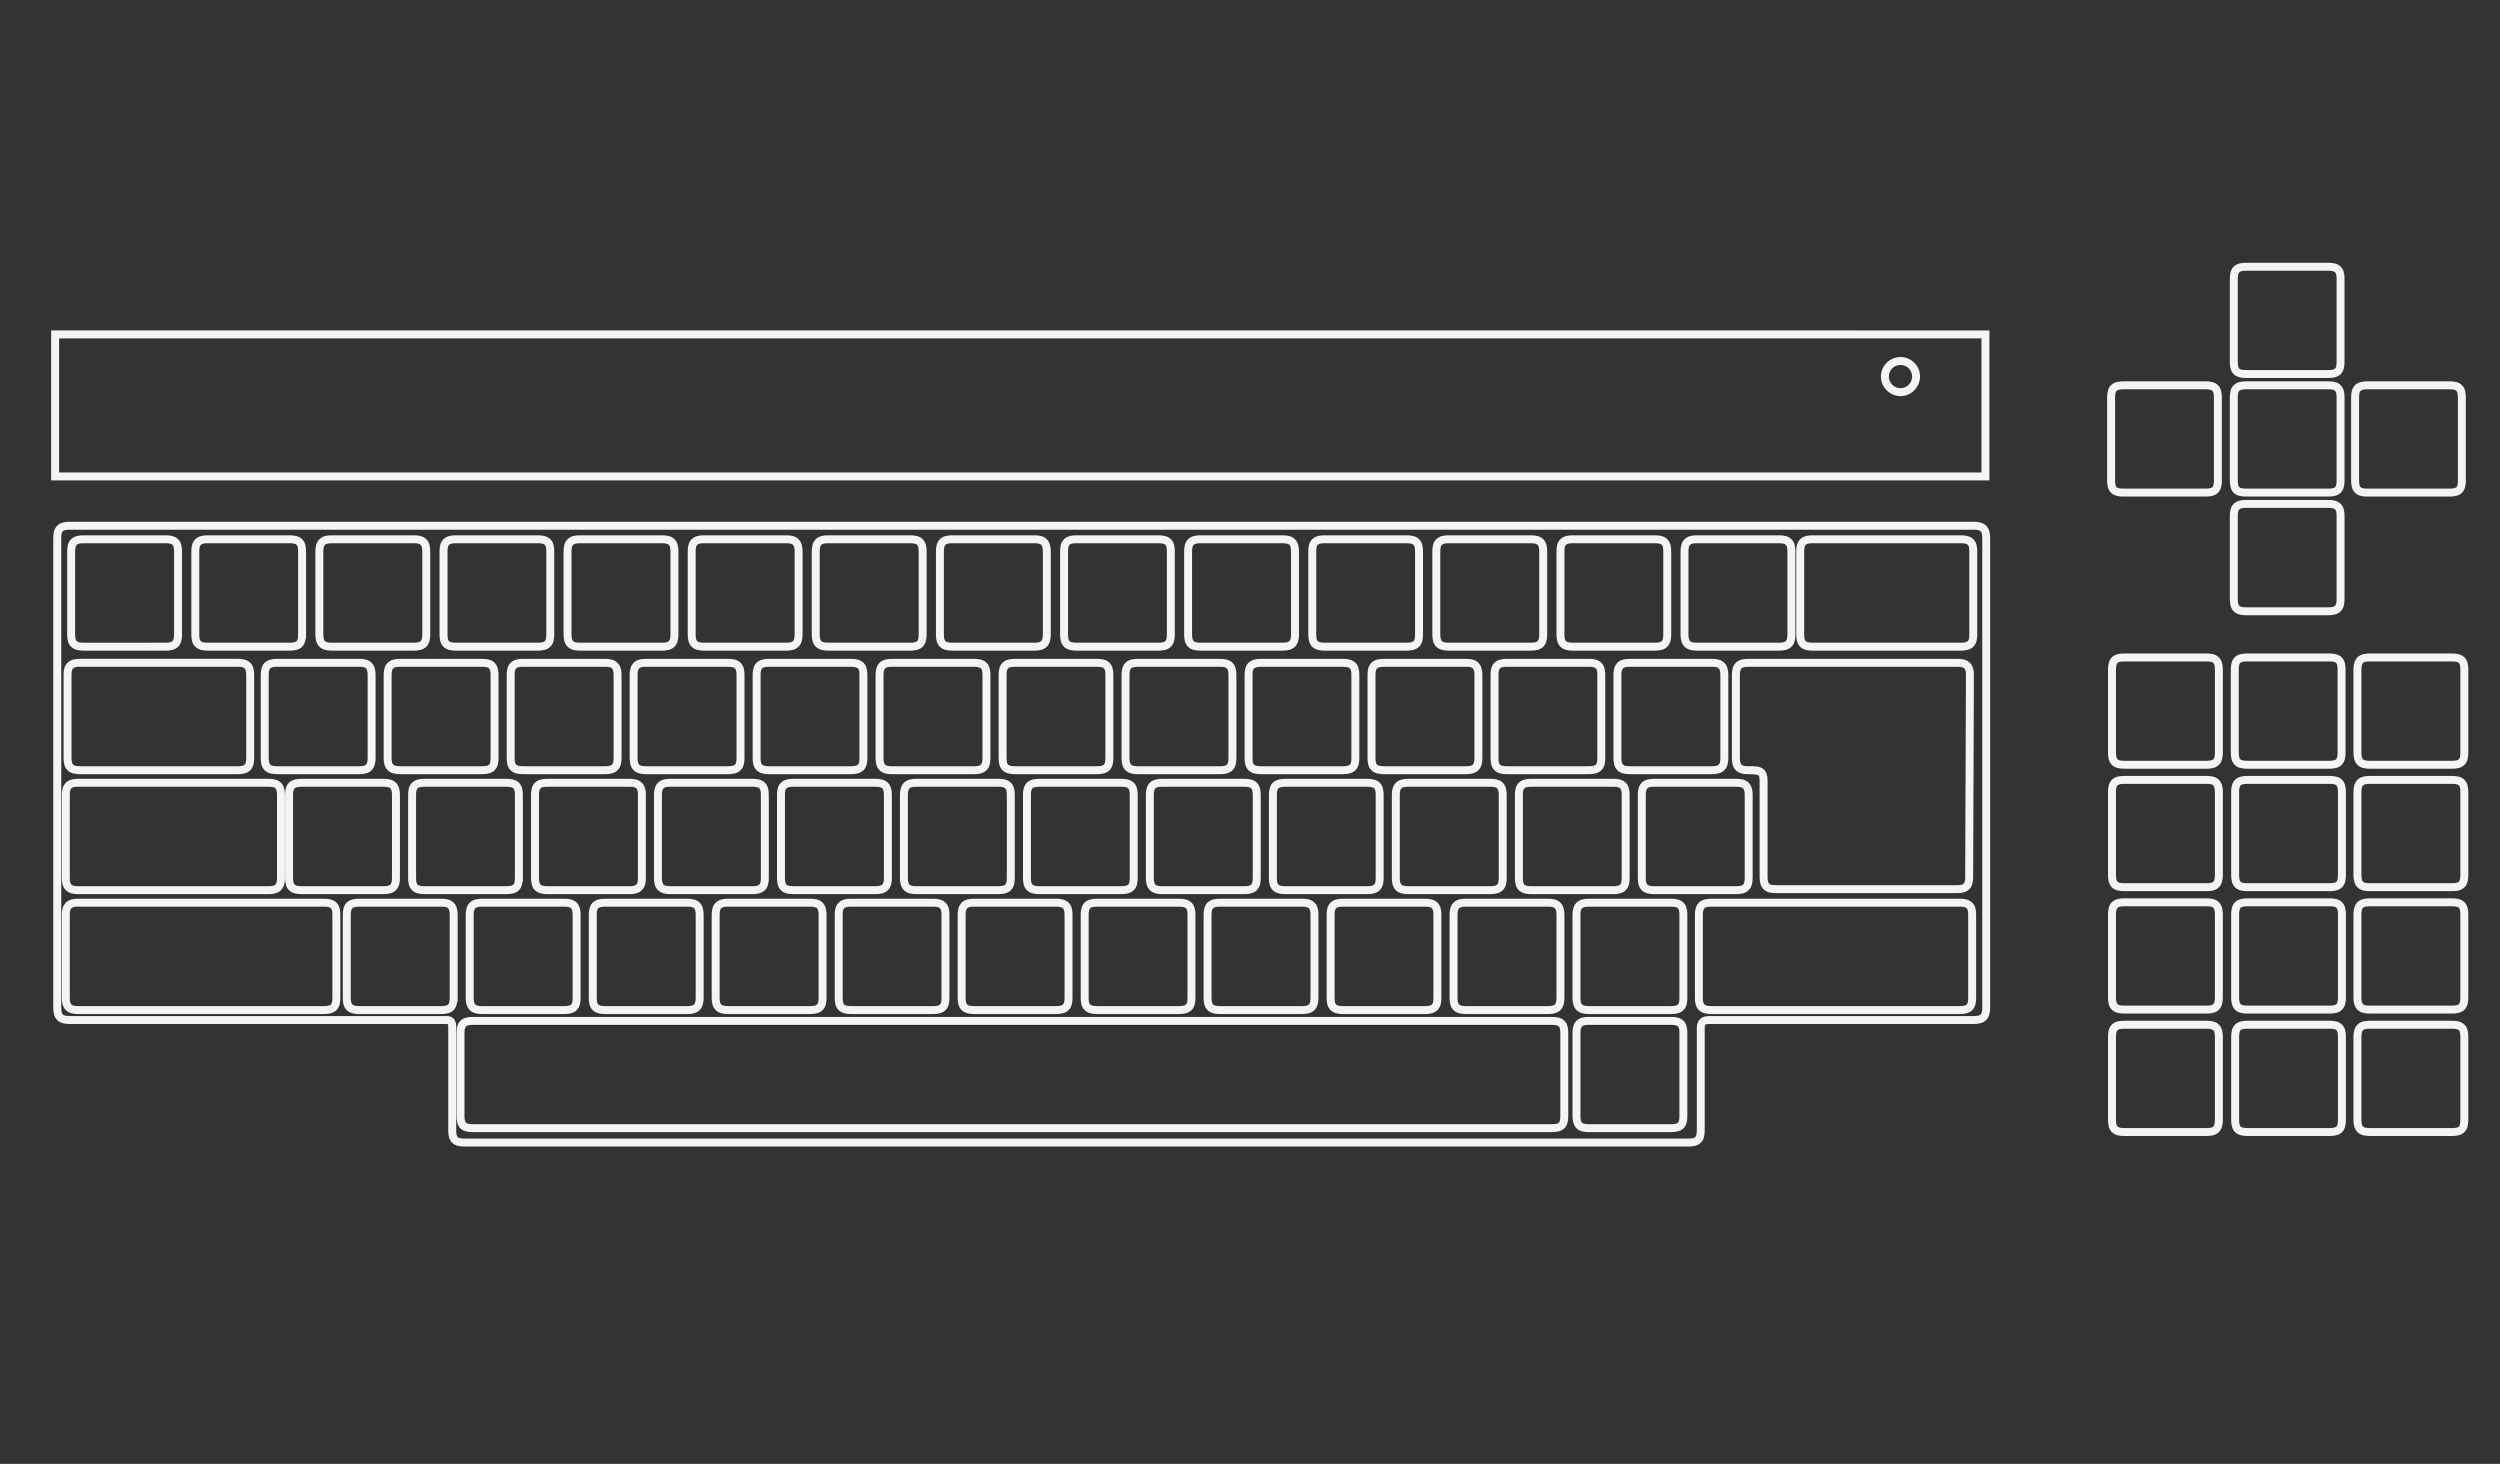 <?xml version="1.0" encoding="utf-8"?>
<!-- Generator: Adobe Illustrator 13.0.0, SVG Export Plug-In . SVG Version: 6.00 Build 14948)  -->
<!DOCTYPE svg>
<svg version="1.2" baseProfile="tiny"
	 id="Layer_3" xmlns:x="http://ns.adobe.com/Extensibility/1.0/" xmlns:i="http://ns.adobe.com/AdobeIllustrator/10.0/" xmlns:graph="http://ns.adobe.com/Graphs/1.0/" xmlns:rdf="http://www.w3.org/1999/02/22-rdf-syntax-ns#" xmlns:dc="http://purl.org/dc/elements/1.1/" xmlns:cc="http://creativecommons.org/ns#"
	 xmlns="http://www.w3.org/2000/svg" xmlns:xlink="http://www.w3.org/1999/xlink" xmlns:a="http://ns.adobe.com/AdobeSVGViewerExtensions/3.0/"
	 x="0px" y="0px" width="598.189px" height="350.26px" viewBox="0 0 598.189 350.26" xml:space="preserve">
<rect x="0" y="0" width="598.189" height="350.26" fill="#333333" stroke="none"/>
<path id="rect3" fill="#F4F4F4" d="M12.242,79.064v0.951v33.987v0.951h0.951h461.875h0.95v-0.951V80.015v-0.951h-0.95H13.192H12.242
	z M14.143,80.966h459.973v32.085H14.143V80.966z"/>
<path id="circle5" fill="#F4F4F4" d="M454.752,85.423c-2.57,0-4.694,2.095-4.694,4.664c0,2.569,2.124,4.694,4.694,4.694
	c2.569,0,4.664-2.125,4.664-4.694C459.416,87.518,457.321,85.423,454.752,85.423z M454.752,87.324c1.541,0,2.763,1.221,2.763,2.763
	s-1.222,2.793-2.763,2.793s-2.793-1.251-2.793-2.793S453.211,87.324,454.752,87.324z"/>
<path id="path7" fill="#F4F4F4" d="M508.046,91.246c-1.185,0-2.219,0.2-2.941,0.921c-0.72,0.721-0.921,1.755-0.921,2.941v19.845
	c0,1.186,0.201,2.22,0.921,2.941c0.723,0.722,1.755,0.921,2.941,0.921h19.727c1.187,0,2.221-0.199,2.941-0.921
	c0.723-0.721,0.921-1.755,0.921-2.941V95.108c0-1.186-0.198-2.22-0.921-2.941c-0.721-0.722-1.755-0.921-2.941-0.921H508.046
	L508.046,91.246z M508.046,93.147h19.727c0.96,0,1.406,0.188,1.604,0.386c0.199,0.199,0.356,0.615,0.356,1.575v19.845
	c0,0.959-0.157,1.405-0.356,1.604c-0.198,0.199-0.645,0.356-1.604,0.356h-19.727c-0.958,0-1.405-0.158-1.604-0.356
	c-0.198-0.199-0.356-0.645-0.356-1.604V95.108c0-0.959,0.158-1.376,0.356-1.575C506.643,93.334,507.088,93.147,508.046,93.147z"/>
<path id="path9" fill="#F4F4F4" d="M537.404,91.246c-1.187,0-2.221,0.2-2.941,0.921c-0.723,0.721-0.921,1.755-0.921,2.941v19.845
	c0,1.186,0.198,2.22,0.921,2.941c0.721,0.722,1.755,0.921,2.941,0.921h19.727c1.185,0,2.219-0.199,2.941-0.921
	c0.72-0.721,0.921-1.754,0.921-2.941V95.108c0-1.186-0.201-2.22-0.921-2.941c-0.723-0.721-1.755-0.921-2.941-0.921H537.404
	L537.404,91.246z M537.404,93.147h19.727c0.958,0,1.405,0.187,1.604,0.386c0.198,0.199,0.356,0.616,0.356,1.575v19.845
	c0,0.959-0.158,1.405-0.356,1.604c-0.201,0.199-0.646,0.356-1.604,0.356h-19.727c-0.96,0-1.405-0.158-1.604-0.356
	c-0.198-0.199-0.356-0.645-0.356-1.604V95.108c0-0.959,0.158-1.376,0.356-1.575C535.999,93.334,536.444,93.147,537.404,93.147z"/>
<path id="path11" fill="#F4F4F4" d="M537.404,62.874c-1.187,0-2.221,0.2-2.941,0.921c-0.723,0.722-0.921,1.755-0.921,2.941v19.845
	c0,1.186,0.198,2.22,0.921,2.941c0.713,0.721,1.749,0.92,2.938,0.92h19.727c1.185,0,2.219-0.199,2.941-0.921
	c0.721-0.721,0.921-1.754,0.921-2.941V66.735c0-1.186-0.2-2.22-0.921-2.941c-0.723-0.72-1.761-0.92-2.938-0.92H537.404
	L537.404,62.874z M537.404,64.775h19.727c0.958,0,1.405,0.188,1.604,0.386c0.198,0.199,0.356,0.616,0.356,1.575v19.845
	c0,0.959-0.158,1.405-0.356,1.604c-0.201,0.199-0.646,0.356-1.604,0.356h-19.727c-0.96,0-1.405-0.157-1.604-0.356
	c-0.198-0.199-0.356-0.645-0.356-1.604V66.736c0-0.959,0.158-1.375,0.356-1.575c0.199-0.198,0.646-0.385,1.606-0.385L537.404,64.775
	z"/>
<path id="path13" fill="#F4F4F4" d="M537.404,119.617c-1.187,0-2.221,0.23-2.941,0.951c-0.723,0.722-0.921,1.726-0.921,2.912v19.875
	c0,1.187,0.198,2.191,0.921,2.911c0.721,0.723,1.755,0.951,2.941,0.951h19.727c1.185,0,2.219-0.228,2.941-0.951
	c0.72-0.72,0.921-1.725,0.921-2.911v-19.875c0-1.186-0.201-2.19-0.921-2.912c-0.723-0.721-1.755-0.951-2.941-0.951H537.404z
	 M537.404,121.519h19.727c0.958,0,1.405,0.188,1.604,0.386c0.198,0.199,0.356,0.616,0.356,1.575v19.875
	c0,0.96-0.158,1.375-0.356,1.574c-0.201,0.2-0.646,0.386-1.604,0.386h-19.727c-0.96,0-1.405-0.187-1.604-0.386
	c-0.198-0.199-0.356-0.615-0.356-1.574v-19.875c0-0.959,0.158-1.375,0.356-1.575C535.999,121.706,536.444,121.519,537.404,121.519z"
	/>
<path id="path15" fill="#F4F4F4" d="M508.256,156.366c-1.185,0-2.221,0.201-2.941,0.921c-0.72,0.722-0.921,1.756-0.921,2.941v19.846
	c0,1.186,0.201,2.22,0.921,2.941c0.721,0.721,1.755,0.921,2.941,0.921h19.757c1.185,0,2.188-0.201,2.911-0.921
	c0.721-0.721,0.95-1.755,0.95-2.941v-19.846c0-1.185-0.229-2.219-0.95-2.941c-0.723-0.72-1.725-0.921-2.911-0.921H508.256z
	 M508.256,158.268h19.757c0.958,0,1.376,0.158,1.574,0.356c0.199,0.199,0.387,0.646,0.387,1.604v19.846
	c0,0.959-0.188,1.405-0.387,1.604c-0.198,0.198-0.616,0.356-1.574,0.356h-19.757c-0.958,0-1.376-0.158-1.574-0.356
	c-0.199-0.199-0.387-0.646-0.387-1.604v-19.846c0-0.958,0.188-1.406,0.387-1.604C506.88,158.426,507.298,158.268,508.256,158.268z"
	/>
<path id="path17" fill="#F4F4F4" d="M405.974,128.084c-1.187,0-2.191,0.229-2.912,0.951c-0.722,0.721-0.95,1.726-0.95,2.911v19.875
	c0,1.186,0.23,2.19,0.95,2.912c0.721,0.722,1.726,0.951,2.912,0.951h19.754c1.188,0,2.222-0.229,2.941-0.951
	c0.725-0.721,0.923-1.725,0.923-2.912v-19.874c0-1.186-0.2-2.19-0.921-2.911c-0.721-0.722-1.755-0.951-2.941-0.951L405.974,128.084
	L405.974,128.084z M405.974,129.985h19.754c0.961,0,1.377,0.188,1.575,0.386c0.191,0.199,0.381,0.615,0.381,1.575v19.875
	c0,0.958-0.188,1.376-0.387,1.575c-0.198,0.199-0.614,0.386-1.574,0.386h-19.755c-0.96,0-1.376-0.188-1.574-0.386
	c-0.201-0.199-0.387-0.617-0.387-1.575v-19.875c0-0.959,0.186-1.375,0.387-1.575c0.198-0.199,0.614-0.386,1.574-0.386H405.974z"/>
<path id="path19" fill="#F4F4F4" d="M433.656,128.084c-1.187,0-2.221,0.229-2.94,0.951c-0.721,0.721-0.922,1.726-0.922,2.911v19.875
	c0,1.186,0.201,2.19,0.922,2.912c0.72,0.722,1.754,0.951,2.94,0.951h35.592c1.187,0,2.219-0.229,2.941-0.951
	c0.72-0.721,0.921-1.725,0.921-2.912v-19.875c0-1.186-0.201-2.19-0.921-2.911c-0.721-0.722-1.755-0.951-2.941-0.951H433.656z
	 M433.656,129.985h35.592c0.96,0,1.405,0.188,1.604,0.386c0.198,0.199,0.356,0.616,0.356,1.575v19.875
	c0,0.959-0.158,1.376-0.356,1.575c-0.199,0.199-0.646,0.386-1.604,0.386h-35.592c-0.96,0-1.405-0.188-1.604-0.386
	c-0.199-0.199-0.356-0.617-0.356-1.575v-19.875c0-0.959,0.157-1.375,0.356-1.575C432.251,130.173,432.698,129.985,433.656,129.985z"
	/>
<path id="path21" fill="#F4F4F4" d="M376.292,128.084c-1.185,0-2.219,0.229-2.941,0.951c-0.72,0.721-0.92,1.726-0.92,2.911v19.875
	c0,1.186,0.2,2.19,0.92,2.912c0.723,0.722,1.755,0.951,2.941,0.951h19.727c1.188,0,2.222-0.229,2.941-0.951
	c0.721-0.722,0.921-1.725,0.921-2.912v-19.875c0-1.186-0.2-2.19-0.921-2.911c-0.72-0.722-1.754-0.951-2.941-0.951H376.292z
	 M376.292,129.985h19.727c0.961,0,1.406,0.188,1.604,0.386c0.199,0.199,0.356,0.615,0.356,1.575v19.875
	c0,0.959-0.157,1.376-0.356,1.575c-0.198,0.199-0.644,0.386-1.604,0.386h-19.727c-0.958,0-1.405-0.188-1.604-0.386
	c-0.199-0.199-0.357-0.617-0.357-1.575v-19.875c0-0.959,0.158-1.375,0.357-1.575C374.887,130.173,375.334,129.985,376.292,129.985z"
	/>
<path id="path23" fill="#F4F4F4" d="M346.583,128.084c-1.185,0-2.219,0.229-2.94,0.951c-0.721,0.721-0.921,1.726-0.921,2.911v19.875
	c0,1.186,0.2,2.19,0.921,2.912c0.722,0.722,1.756,0.951,2.94,0.951h19.757c1.187,0,2.221-0.229,2.941-0.951
	c0.722-0.721,0.921-1.725,0.921-2.912v-19.875c0-1.186-0.199-2.19-0.921-2.911c-0.721-0.722-1.755-0.951-2.941-0.951H346.583z
	 M346.583,129.985h19.757c0.96,0,1.376,0.188,1.574,0.386c0.199,0.199,0.387,0.616,0.387,1.575v19.875
	c0,0.959-0.188,1.376-0.387,1.575c-0.198,0.199-0.614,0.386-1.574,0.386h-19.757c-0.958,0-1.374-0.188-1.572-0.386
	c-0.201-0.199-0.387-0.617-0.387-1.575v-19.875c0-0.959,0.186-1.375,0.387-1.575C345.209,130.173,345.625,129.985,346.583,129.985z"
	/>
<path id="path25" fill="#F4F4F4" d="M316.904,128.084c-1.187,0-2.221,0.229-2.941,0.951c-0.721,0.721-0.921,1.726-0.921,2.911
	v19.875c0,1.186,0.2,2.19,0.921,2.912c0.721,0.722,1.755,0.951,2.941,0.951h19.727c1.187,0,2.219-0.229,2.941-0.951
	c0.72-0.721,0.921-1.725,0.921-2.912v-19.875c0-1.186-0.201-2.19-0.921-2.911c-0.721-0.722-1.755-0.951-2.941-0.951H316.904z
	 M316.904,129.985h19.727c0.96,0,1.405,0.188,1.604,0.386c0.198,0.199,0.356,0.616,0.356,1.575v19.875
	c0,0.959-0.158,1.376-0.356,1.575c-0.199,0.199-0.646,0.386-1.604,0.386h-19.727c-0.96,0-1.406-0.188-1.604-0.386
	c-0.199-0.199-0.356-0.617-0.356-1.575v-19.875c0-0.959,0.157-1.375,0.356-1.575C315.498,130.173,315.946,129.985,316.904,129.985z"
	/>
<path id="path27" fill="#F4F4F4" d="M287.195,128.084c-1.186,0-2.22,0.229-2.941,0.951c-0.721,0.721-0.921,1.726-0.921,2.911v19.875
	c0,1.186,0.2,2.19,0.921,2.912c0.721,0.722,1.754,0.951,2.941,0.951h19.756c1.187,0,2.191-0.229,2.912-0.951
	c0.72-0.721,0.95-1.725,0.95-2.912v-19.875c0-1.186-0.23-2.19-0.95-2.911c-0.721-0.722-1.726-0.951-2.912-0.951H287.195z
	 M287.195,129.985h19.756c0.96,0,1.376,0.188,1.575,0.386c0.198,0.199,0.386,0.616,0.386,1.575v19.875
	c0,0.959-0.188,1.376-0.386,1.575c-0.201,0.2-0.618,0.387-1.578,0.387h-19.756c-0.959,0-1.375-0.187-1.575-0.386
	c-0.199-0.2-0.386-0.616-0.386-1.575v-19.875c0-0.959,0.188-1.375,0.386-1.574c0.199-0.199,0.616-0.386,1.575-0.386L287.195,129.985
	z"/>
<path id="path29" fill="#F4F4F4" d="M257.515,128.084c-1.186,0-2.22,0.229-2.941,0.951c-0.721,0.721-0.921,1.726-0.921,2.911v19.875
	c0,1.186,0.2,2.19,0.921,2.912c0.721,0.722,1.755,0.951,2.941,0.951h19.727c1.186,0,2.22-0.229,2.941-0.951
	c0.721-0.722,0.921-1.725,0.921-2.912v-19.875c0-1.186-0.2-2.19-0.921-2.911c-0.721-0.722-1.754-0.951-2.941-0.951H257.515z
	 M257.515,129.985h19.727c0.959,0,1.405,0.188,1.604,0.386c0.199,0.199,0.357,0.616,0.357,1.575v19.875
	c0,0.959-0.158,1.376-0.357,1.575s-0.645,0.386-1.604,0.386h-19.727c-0.959,0-1.405-0.188-1.604-0.386
	c-0.199-0.199-0.356-0.617-0.356-1.575v-19.875c0-0.959,0.158-1.375,0.356-1.575C256.11,130.173,256.556,129.985,257.515,129.985z"
	/>
<path id="path31" fill="#F4F4F4" d="M227.807,128.084c-1.186,0-2.22,0.229-2.941,0.951c-0.721,0.721-0.921,1.726-0.921,2.911v19.875
	c0,1.186,0.2,2.19,0.921,2.912c0.721,0.722,1.754,0.951,2.941,0.951h19.756c1.187,0,2.19-0.229,2.911-0.951
	c0.722-0.722,0.951-1.725,0.951-2.912v-19.875c0-1.186-0.229-2.19-0.951-2.911c-0.721-0.722-1.725-0.951-2.911-0.951H227.807z
	 M227.807,129.985h19.756c0.959,0,1.375,0.188,1.574,0.386c0.199,0.199,0.386,0.616,0.386,1.575v19.875
	c0,0.959-0.188,1.376-0.386,1.575s-0.615,0.386-1.574,0.386h-19.756c-0.959,0-1.375-0.188-1.574-0.386
	c-0.199-0.199-0.386-0.617-0.386-1.575v-19.875c0-0.959,0.188-1.375,0.386-1.575C226.432,130.173,226.847,129.985,227.807,129.985z"
	/>
<path id="path33" fill="#F4F4F4" d="M198.098,128.084c-1.186,0-2.19,0.229-2.911,0.951c-0.722,0.721-0.951,1.726-0.951,2.911v19.875
	c0,1.186,0.229,2.191,0.951,2.912c0.721,0.721,1.725,0.951,2.911,0.951h19.756c1.186,0,2.22-0.229,2.941-0.951
	c0.722-0.722,0.921-1.725,0.921-2.912v-19.875c0-1.186-0.199-2.19-0.921-2.911c-0.721-0.722-1.754-0.951-2.941-0.951H198.098z
	 M198.098,129.985h19.756c0.959,0,1.405,0.188,1.604,0.386c0.199,0.199,0.356,0.616,0.356,1.575v19.875
	c0,0.959-0.158,1.376-0.356,1.575s-0.645,0.386-1.604,0.386h-19.756c-0.958,0-1.375-0.188-1.574-0.386
	c-0.199-0.199-0.386-0.617-0.386-1.575v-19.875c0-0.959,0.188-1.375,0.386-1.575C196.723,130.173,197.14,129.985,198.098,129.985z"
	/>
<path id="path35" fill="#F4F4F4" d="M168.418,128.084c-1.186,0-2.22,0.229-2.941,0.951c-0.721,0.721-0.921,1.726-0.921,2.911v19.875
	c0,1.186,0.2,2.191,0.921,2.912c0.721,0.721,1.755,0.951,2.941,0.951h19.756c1.186,0,2.19-0.229,2.911-0.951
	c0.722-0.722,0.951-1.725,0.951-2.912v-19.875c0-1.186-0.229-2.19-0.951-2.911c-0.721-0.722-1.725-0.951-2.911-0.951H168.418z
	 M168.418,129.985h19.756c0.959,0,1.375,0.188,1.574,0.386c0.199,0.199,0.386,0.616,0.386,1.575v19.875
	c0,0.959-0.187,1.376-0.386,1.575c-0.199,0.199-0.615,0.386-1.574,0.386h-19.756c-0.958,0-1.404-0.188-1.604-0.386
	c-0.199-0.199-0.356-0.617-0.356-1.575v-19.875c0-0.959,0.158-1.375,0.356-1.575C167.013,130.173,167.459,129.985,168.418,129.985z"
	/>
<path id="path37" fill="#F4F4F4" d="M138.709,128.084c-1.186,0-2.19,0.229-2.912,0.951c-0.721,0.721-0.95,1.726-0.95,2.911v19.875
	c0,1.186,0.229,2.191,0.95,2.912c0.722,0.721,1.726,0.951,2.912,0.951h19.756c1.186,0,2.22-0.229,2.941-0.951
	c0.721-0.721,0.921-1.725,0.921-2.912v-19.875c0-1.186-0.2-2.19-0.921-2.911c-0.721-0.722-1.755-0.951-2.941-0.951H138.709z
	 M138.709,129.985h19.756c0.959,0,1.375,0.188,1.574,0.386c0.199,0.199,0.386,0.616,0.386,1.575v19.875
	c0,0.959-0.187,1.376-0.386,1.575s-0.615,0.386-1.574,0.386h-19.756c-0.958,0-1.375-0.188-1.575-0.386
	c-0.199-0.199-0.386-0.617-0.386-1.575v-19.875c0-0.959,0.188-1.375,0.386-1.575C137.334,130.173,137.751,129.985,138.709,129.985z"
	/>
<path id="path39" fill="#F4F4F4" d="M109.03,128.084c-1.187,0-2.22,0.229-2.941,0.951c-0.722,0.721-0.921,1.726-0.921,2.911v19.875
	c0,1.186,0.2,2.19,0.921,2.912c0.721,0.722,1.754,0.951,2.941,0.951h19.727c1.186,0,2.22-0.229,2.941-0.951
	c0.722-0.722,0.921-1.725,0.921-2.912v-19.875c0-1.186-0.199-2.19-0.921-2.911c-0.721-0.722-1.754-0.951-2.941-0.951H109.03z
	 M109.03,129.985h19.727c0.959,0,1.405,0.188,1.604,0.386c0.199,0.199,0.356,0.616,0.356,1.575v19.875
	c0,0.959-0.158,1.376-0.356,1.575s-0.645,0.386-1.604,0.386H109.03c-0.959,0-1.406-0.188-1.604-0.386
	c-0.185-0.199-0.343-0.615-0.343-1.575v-19.875c0-0.959,0.158-1.375,0.356-1.574c0.199-0.199,0.646-0.386,1.604-0.386
	L109.03,129.985z"/>
<path id="path41" fill="#F4F4F4" d="M79.323,128.084c-1.186,0-2.19,0.229-2.911,0.951c-0.721,0.721-0.951,1.726-0.951,2.911v19.875
	c0,1.186,0.229,2.19,0.951,2.912c0.721,0.722,1.725,0.951,2.911,0.951h19.756c1.187,0,2.22-0.229,2.942-0.951
	c0.721-0.722,0.92-1.725,0.92-2.912v-19.875c0-1.186-0.2-2.19-0.92-2.911c-0.722-0.722-1.755-0.951-2.942-0.951H79.323z
	 M79.323,129.985h19.756c0.959,0,1.376,0.188,1.575,0.386c0.199,0.199,0.386,0.616,0.386,1.575v19.875
	c0,0.959-0.187,1.376-0.386,1.575c-0.199,0.199-0.615,0.386-1.575,0.386H79.323c-0.959,0-1.375-0.188-1.574-0.386
	s-0.386-0.615-0.386-1.575v-19.875c0-0.959,0.188-1.375,0.386-1.574C77.948,130.173,78.364,129.986,79.323,129.985L79.323,129.985z"
	/>
<path id="path43" fill="#F4F4F4" d="M49.645,128.084c-1.186,0-2.22,0.229-2.941,0.951c-0.721,0.721-0.921,1.726-0.921,2.911v19.875
	c0,1.186,0.2,2.191,0.921,2.912c0.721,0.721,1.755,0.951,2.941,0.951h19.726c1.187,0,2.22-0.229,2.941-0.951
	c0.512-0.512,0.728-1.194,0.832-1.961h0.089v-0.951v-19.875c0-1.186-0.2-2.19-0.921-2.911c-0.721-0.722-1.755-0.951-2.941-0.951
	H49.645z M49.645,129.985h19.726c0.959,0,1.406,0.188,1.604,0.386c0.199,0.199,0.356,0.616,0.356,1.575v18.924v0.951
	c0,0.959-0.157,1.376-0.356,1.575c-0.199,0.199-0.645,0.386-1.604,0.386H49.645c-0.958,0-1.405-0.188-1.604-0.386
	s-0.356-0.617-0.356-1.575v-19.875c0-0.959,0.157-1.375,0.356-1.575C48.24,130.173,48.686,129.985,49.645,129.985z"/>
<path id="path45" fill="#F4F4F4" d="M66.251,157.644c-1.186,0-2.22,0.23-2.941,0.951c-0.721,0.722-0.921,1.727-0.921,2.911v19.876
	c0,1.185,0.2,2.189,0.921,2.911s1.755,0.95,2.941,0.95h19.756c1.186,0,2.19-0.229,2.912-0.95c0.721-0.722,0.951-1.726,0.951-2.911
	v-19.876c0-1.185-0.23-2.189-0.951-2.911c-0.722-0.721-1.726-0.951-2.912-0.951H66.251z M66.251,159.545h19.756
	c0.959,0,1.375,0.188,1.575,0.386c0.198,0.198,0.386,0.616,0.386,1.574v19.876c0,0.959-0.188,1.375-0.386,1.574
	c-0.199,0.198-0.616,0.386-1.575,0.386H66.251c-0.959,0-1.375-0.188-1.574-0.386c-0.199-0.219-0.386-0.637-0.386-1.588v-19.875
	c0-0.958,0.187-1.376,0.386-1.575c0.199-0.199,0.615-0.386,1.574-0.386V159.545z"/>
<path id="path47" fill="#F4F4F4" d="M19.074,157.644c-1.186,0-2.219,0.23-2.941,0.951c-0.722,0.723-0.921,1.721-0.921,2.909v19.876
	c0,1.185,0.2,2.188,0.921,2.911c0.721,0.721,1.755,0.95,2.941,0.95h37.879c1.186,0,2.22-0.229,2.941-0.95
	c0.721-0.723,0.921-1.727,0.921-2.911v-0.951v-18.925c0-1.185-0.2-2.19-0.921-2.911c-0.722-0.721-1.755-0.951-2.941-0.951H19.074
	V157.644z M19.074,159.545h37.879c0.959,0,1.375,0.188,1.575,0.386c0.199,0.198,0.386,0.616,0.386,1.574v19.876
	c0,0.959-0.187,1.375-0.386,1.574c-0.199,0.198-0.616,0.386-1.575,0.386H19.074c-0.959,0-1.375-0.188-1.574-0.386
	c-0.199-0.219-0.387-0.637-0.387-1.588v-19.875c0-0.958,0.188-1.376,0.386-1.575c0.199-0.199,0.616-0.386,1.575-0.386
	L19.074,159.545z"/>
<path id="path49" fill="#F4F4F4" d="M95.663,157.644c-1.186,0-2.19,0.23-2.912,0.951c-0.721,0.722-0.951,1.727-0.951,2.911v19.876
	c0,1.186,0.23,2.189,0.951,2.911c0.722,0.722,1.726,0.95,2.912,0.95h19.756c1.187,0,2.22-0.229,2.941-0.95s0.921-1.726,0.921-2.911
	v-0.951v-18.925c0-1.185-0.2-2.189-0.921-2.911c-0.721-0.721-1.755-0.951-2.941-0.951H95.663z M95.663,159.545h19.756
	c0.96,0,1.406,0.188,1.604,0.386c0.199,0.198,0.356,0.616,0.356,1.574v19.876c0,0.959-0.158,1.375-0.356,1.574
	c-0.199,0.198-0.645,0.386-1.604,0.386H95.663c-0.958,0-1.375-0.188-1.575-0.386c-0.199-0.199-0.386-0.616-0.386-1.574v-19.876
	c0-0.958,0.188-1.376,0.386-1.574C94.288,159.733,94.704,159.545,95.663,159.545z"/>
<path id="path51" fill="#F4F4F4" d="M125.105,157.644c-1.186,0-2.22,0.23-2.941,0.951c-0.721,0.722-0.921,1.727-0.921,2.911v19.876
	c0,1.185,0.2,2.189,0.921,2.911c0.721,0.722,1.754,0.95,2.941,0.95h19.756c1.186,0,2.19-0.229,2.911-0.95s0.951-1.726,0.951-2.911
	v-19.876c0-1.185-0.229-2.189-0.951-2.911c-0.721-0.721-1.725-0.951-2.911-0.951H125.105z M125.105,159.545h19.756
	c0.959,0,1.375,0.188,1.575,0.386c0.198,0.198,0.386,0.616,0.386,1.574v19.876c0,0.958-0.188,1.375-0.386,1.574
	c-0.199,0.198-0.616,0.386-1.575,0.386h-19.756c-0.959,0-1.405-0.188-1.604-0.386c-0.199-0.199-0.356-0.616-0.356-1.574v-19.876
	c0-0.958,0.158-1.376,0.356-1.574C123.7,159.733,124.146,159.545,125.105,159.545z"/>
<path id="path53" fill="#F4F4F4" d="M154.52,157.644c-1.186,0-2.19,0.23-2.912,0.951c-0.721,0.722-0.951,1.727-0.951,2.911v19.876
	c0,1.186,0.23,2.189,0.951,2.911c0.721,0.722,1.726,0.95,2.912,0.95h19.756c1.186,0,2.22-0.229,2.941-0.95
	c0.721-0.722,0.921-1.726,0.921-2.911v-19.876c0-1.185-0.2-2.189-0.921-2.911c-0.722-0.721-1.755-0.951-2.941-0.951H154.52z
	 M154.52,159.545h19.756c0.959,0,1.376,0.188,1.575,0.386c0.199,0.198,0.386,0.616,0.386,1.574v19.876
	c0,0.958-0.188,1.375-0.386,1.574c-0.199,0.198-0.616,0.386-1.575,0.386H154.52c-0.958,0-1.375-0.188-1.575-0.386
	c-0.199-0.199-0.386-0.616-0.386-1.574v-19.876c0-0.958,0.188-1.376,0.386-1.574C153.144,159.733,153.561,159.545,154.52,159.545z"
	/>
<path id="path55" fill="#F4F4F4" d="M183.952,157.644c-1.186,0-2.22,0.23-2.941,0.951c-0.721,0.722-0.921,1.727-0.921,2.911v19.876
	c0,1.185,0.2,2.189,0.921,2.911c0.722,0.722,1.755,0.95,2.941,0.95h19.727c1.187,0,2.22-0.229,2.941-0.95
	c0.721-0.722,0.921-1.726,0.921-2.911v-19.876c0-1.185-0.2-2.189-0.921-2.911c-0.721-0.721-1.755-0.951-2.941-0.951H183.952z
	 M183.952,159.545h19.727c0.959,0,1.405,0.188,1.604,0.386c0.199,0.198,0.356,0.616,0.356,1.574v19.876
	c0,0.959-0.158,1.375-0.356,1.574c-0.199,0.198-0.645,0.386-1.604,0.386h-19.727c-0.959,0-1.405-0.188-1.604-0.386
	c-0.198-0.199-0.356-0.616-0.356-1.574v-19.876c0-0.958,0.158-1.376,0.356-1.574C182.546,159.733,182.993,159.545,183.952,159.545z"
	/>
<path id="path57" fill="#F4F4F4" d="M213.366,157.644c-1.186,0-2.19,0.23-2.911,0.951c-0.722,0.722-0.951,1.727-0.951,2.911v19.876
	c0,1.186,0.229,2.189,0.951,2.911c0.721,0.722,1.725,0.95,2.911,0.95h19.756c1.187,0,2.22-0.229,2.941-0.95s0.921-1.726,0.921-2.911
	v-19.876c0-1.185-0.2-2.189-0.921-2.911c-0.721-0.721-1.755-0.951-2.941-0.951H213.366z M213.366,159.545h19.756
	c0.959,0,1.376,0.188,1.574,0.386c0.199,0.198,0.387,0.616,0.387,1.574v19.876c0,0.959-0.188,1.375-0.387,1.574
	c-0.198,0.198-0.615,0.386-1.574,0.386h-19.756c-0.959,0-1.375-0.188-1.574-0.386c-0.199-0.199-0.386-0.616-0.386-1.574v-19.876
	c0-0.958,0.187-1.376,0.386-1.574C211.991,159.733,212.407,159.545,213.366,159.545z"/>
<path id="path59" fill="#F4F4F4" d="M242.809,157.644c-1.186,0-2.22,0.23-2.941,0.951c-0.721,0.722-0.921,1.727-0.921,2.911v19.876
	c0,1.185,0.2,2.189,0.921,2.911c0.722,0.722,1.755,0.95,2.941,0.95h19.727c1.186,0,2.22-0.229,2.941-0.95
	c0.721-0.722,0.921-1.726,0.921-2.911v-19.876c0-1.185-0.2-2.189-0.921-2.911c-0.722-0.721-1.755-0.951-2.941-0.951H242.809z
	 M242.809,159.545h19.727c0.959,0,1.405,0.188,1.604,0.386c0.199,0.198,0.356,0.616,0.356,1.574v19.876
	c0,0.959-0.158,1.375-0.356,1.574c-0.199,0.198-0.646,0.386-1.604,0.386h-19.727c-0.959,0-1.405-0.188-1.604-0.386
	c-0.199-0.199-0.356-0.616-0.356-1.574v-19.876c0-0.958,0.158-1.376,0.356-1.574C241.403,159.733,241.85,159.545,242.809,159.545z"
	/>
<path id="path61" fill="#F4F4F4" d="M272.222,157.644c-1.186,0-2.22,0.23-2.941,0.951c-0.722,0.722-0.921,1.727-0.921,2.911v19.876
	c0,1.186,0.2,2.189,0.921,2.911s1.755,0.95,2.941,0.95h19.756c1.186,0,2.22-0.229,2.941-0.95c0.721-0.722,0.921-1.726,0.921-2.911
	v-19.876c0-1.185-0.2-2.189-0.921-2.911c-0.722-0.721-1.755-0.951-2.941-0.951H272.222z M272.222,159.545h19.756
	c0.959,0,1.376,0.188,1.574,0.386c0.199,0.198,0.387,0.616,0.387,1.574v19.876c0,0.958-0.188,1.375-0.387,1.574
	c-0.199,0.198-0.615,0.386-1.574,0.386h-19.756c-0.958,0-1.375-0.188-1.574-0.386c-0.199-0.199-0.386-0.616-0.386-1.574v-19.876
	c0-0.958,0.188-1.376,0.386-1.574C270.847,159.733,271.264,159.545,272.222,159.545z"/>
<path id="path63" fill="#F4F4F4" d="M301.665,157.644c-1.186,0-2.22,0.23-2.941,0.951c-0.722,0.722-0.921,1.727-0.921,2.911v19.876
	c0,1.185,0.2,2.189,0.921,2.911c0.722,0.722,1.755,0.95,2.941,0.95h19.727c1.185,0,2.219-0.229,2.941-0.95
	c0.721-0.722,0.921-1.726,0.921-2.911v-19.876c0-1.185-0.2-2.189-0.921-2.911c-0.723-0.721-1.755-0.951-2.941-0.951H301.665z
	 M301.665,159.545h19.727c0.959,0,1.406,0.188,1.604,0.386c0.199,0.198,0.356,0.616,0.356,1.574v19.876
	c0,0.958-0.157,1.375-0.356,1.574c-0.2,0.198-0.646,0.386-1.604,0.386h-19.727c-0.959,0-1.405-0.188-1.604-0.386
	c-0.198-0.199-0.356-0.616-0.356-1.574v-19.876c0-0.958,0.158-1.376,0.356-1.574C300.26,159.733,300.706,159.545,301.665,159.545z"
	/>
<path id="path65" fill="#F4F4F4" d="M331.079,157.644c-1.187,0-2.221,0.23-2.941,0.951c-0.723,0.722-0.921,1.727-0.921,2.911v19.876
	c0,1.185,0.2,2.189,0.921,2.911s1.755,0.95,2.941,0.95h19.756c1.186,0,2.189-0.229,2.912-0.95c0.721-0.722,0.95-1.726,0.95-2.911
	v-19.876c0-1.185-0.229-2.189-0.95-2.911c-0.723-0.721-1.727-0.951-2.912-0.951H331.079z M331.079,159.545h19.756
	c0.959,0,1.376,0.188,1.575,0.386c0.198,0.198,0.386,0.616,0.386,1.574v19.876c0,0.958-0.188,1.375-0.386,1.574
	c-0.2,0.198-0.616,0.386-1.575,0.386h-19.756c-0.96,0-1.376-0.188-1.574-0.386c-0.199-0.199-0.387-0.616-0.387-1.574v-19.876
	c0-0.958,0.188-1.376,0.387-1.574C329.703,159.733,330.119,159.545,331.079,159.545z"/>
<path id="path67" fill="#F4F4F4" d="M360.511,157.644c-1.184,0-2.219,0.23-2.94,0.951c-0.721,0.722-0.921,1.727-0.921,2.911v19.876
	c0,1.185,0.2,2.189,0.921,2.911c0.72,0.722,1.755,0.95,2.94,0.95h19.728c1.187,0,2.221-0.229,2.94-0.95
	c0.721-0.722,0.922-1.726,0.922-2.911v-19.876c0-1.185-0.201-2.189-0.922-2.911c-0.72-0.721-1.754-0.951-2.94-0.951H360.511z
	 M360.511,159.545h19.728c0.96,0,1.405,0.188,1.604,0.386c0.198,0.198,0.356,0.616,0.356,1.574v19.876
	c0,0.959-0.158,1.375-0.356,1.574c-0.199,0.198-0.645,0.386-1.604,0.386h-19.728c-0.957,0-1.405-0.188-1.604-0.386
	c-0.199-0.199-0.356-0.616-0.356-1.574v-19.876c0-0.958,0.157-1.376,0.356-1.574C359.105,159.733,359.554,159.545,360.511,159.545z"
	/>
<path id="path69" fill="#F4F4F4" d="M389.925,157.644c-1.185,0-2.219,0.23-2.941,0.951c-0.72,0.722-0.921,1.727-0.921,2.911v19.876
	c0,1.185,0.201,2.189,0.921,2.911c0.723,0.722,1.755,0.95,2.941,0.95h19.757c1.187,0,2.19-0.229,2.911-0.95s0.951-1.726,0.951-2.911
	v-19.876c0-1.185-0.23-2.189-0.951-2.911c-0.721-0.721-1.725-0.951-2.911-0.951H389.925z M389.925,159.545h19.757
	c0.96,0,1.376,0.188,1.574,0.386c0.199,0.198,0.387,0.616,0.387,1.574v19.876c0,0.959-0.188,1.375-0.387,1.574
	c-0.198,0.198-0.616,0.386-1.574,0.386h-19.757c-0.958,0-1.376-0.188-1.574-0.386c-0.199-0.199-0.387-0.616-0.387-1.574v-19.876
	c0-0.958,0.188-1.376,0.387-1.574C388.549,159.733,388.967,159.545,389.925,159.545z"/>
<path id="path71" fill="none" stroke="#F4F4F4" stroke-width="1.901" d="M469.061,184.283"/>
<path id="path73" fill="none" stroke="#F4F4F4" stroke-width="1.901" d="M471.35,190.007"/>
<path id="path75" fill="#F4F4F4" d="M418.266,157.644c-1.187,0-2.221,0.23-2.941,0.951c-0.722,0.722-0.921,1.727-0.921,2.911v19.876
	c0,1.186,0.199,2.189,0.921,2.911c0.721,0.722,1.755,0.95,2.941,0.95c1.512,0,2.295,0.148,2.466,0.268
	c0.085,0.06,0.141,0.091,0.208,0.327c0.066,0.235,0.089,0.646,0.089,1.247v22.758c0,1.187,0.229,2.22,0.951,2.941
	c0.72,0.721,1.725,0.921,2.911,0.921h43.373c1.187,0,2.221-0.2,2.941-0.921c0.715-0.715,0.917-1.739,0.921-2.912
	c0-0.01,0-0.019,0-0.029l0.179-48.305v-0.03c0-1.187-0.229-2.191-0.951-2.912c-0.721-0.721-1.725-0.951-2.911-0.951h-50.177V157.644
	z M418.266,159.545h50.177c0.96,0,1.376,0.188,1.574,0.386c0.199,0.198,0.387,0.616,0.387,1.574l-0.179,48.337
	c0,0.959-0.157,1.405-0.356,1.604c-0.198,0.198-0.645,0.356-1.604,0.356h-43.373c-0.96,0-1.376-0.158-1.574-0.356
	c-0.191-0.2-0.381-0.646-0.381-1.606v-22.757c0-0.682-0.028-1.253-0.179-1.783s-0.46-1.045-0.921-1.366
	c-0.923-0.645-2.003-0.595-3.564-0.595c-0.96,0-1.376-0.188-1.575-0.386c-0.198-0.199-0.386-0.616-0.386-1.574v-19.876
	c0-0.958,0.188-1.375,0.386-1.574c0.199-0.199,0.615-0.386,1.575-0.386L418.266,159.545z"/>
<path id="path77" fill="#F4F4F4" d="M72.075,186.348c-1.186,0-2.22,0.229-2.941,0.95c-0.721,0.722-0.921,1.726-0.921,2.911v19.875
	c0,1.187,0.2,2.19,0.921,2.911c0.721,0.722,1.755,0.951,2.941,0.951h19.756c1.186,0,2.19-0.229,2.912-0.951
	c0.721-0.72,0.951-1.725,0.951-2.911v-19.875c0-1.185-0.23-2.189-0.951-2.911c-0.721-0.721-1.726-0.95-2.912-0.95H72.075z
	 M72.075,188.249h19.756c0.959,0,1.375,0.187,1.575,0.386c0.199,0.199,0.386,0.616,0.386,1.574v19.875
	c0,0.96-0.188,1.376-0.386,1.574c-0.199,0.199-0.615,0.387-1.575,0.387H72.075c-0.959,0-1.376-0.188-1.575-0.387
	c-0.199-0.198-0.386-0.615-0.386-1.574v-19.875c0-0.958,0.188-1.375,0.386-1.574S71.116,188.249,72.075,188.249z"/>
<path id="path79" fill="#F4F4F4" d="M18.658,186.348c-1.186,0-2.19,0.229-2.911,0.95c-0.722,0.722-0.951,1.726-0.951,2.911v19.875
	c0,1.187,0.229,2.19,0.951,2.911c0.721,0.722,1.725,0.951,2.911,0.951h45.663c1.186,0,2.189-0.229,2.911-0.951
	c0.722-0.72,0.951-1.725,0.951-2.911v-19.875c0-1.185-0.229-2.189-0.951-2.911c-0.721-0.721-1.725-0.95-2.911-0.95H18.658z
	 M18.658,188.249h45.663c0.959,0,1.375,0.187,1.574,0.386c0.199,0.199,0.386,0.616,0.386,1.574v19.875
	c0,0.96-0.187,1.376-0.386,1.574c-0.198,0.199-0.615,0.387-1.574,0.387H18.658c-0.959,0-1.375-0.188-1.574-0.387
	c-0.199-0.198-0.386-0.615-0.386-1.574v-19.875c0-0.958,0.187-1.375,0.386-1.574c0.199-0.209,0.615-0.39,1.574-0.39V188.249z"/>
<path id="path81" fill="#F4F4F4" d="M101.515,186.348c-1.186,0-2.22,0.229-2.941,0.95c-0.722,0.722-0.921,1.726-0.921,2.911v19.875
	c0,1.187,0.2,2.191,0.921,2.911c0.721,0.722,1.755,0.951,2.941,0.951h19.727c1.186,0,2.22-0.229,2.941-0.951
	c0.512-0.512,0.728-1.193,0.832-1.961h0.089v-0.95v-19.875c0-1.185-0.2-2.189-0.921-2.911c-0.721-0.721-1.755-0.95-2.941-0.95
	H101.515L101.515,186.348z M101.515,188.249h19.727c0.959,0,1.405,0.187,1.604,0.386s0.357,0.616,0.357,1.574v18.924v0.951
	c0,0.96-0.158,1.376-0.357,1.574c-0.199,0.199-0.645,0.387-1.604,0.387h-19.727c-0.958,0-1.405-0.188-1.604-0.387
	c-0.199-0.198-0.356-0.615-0.356-1.574v-19.875c0-0.958,0.158-1.375,0.356-1.574C100.11,188.436,100.556,188.249,101.515,188.249z"
	/>
<path id="path83" fill="#F4F4F4" d="M130.923,186.348c-1.186,0-2.22,0.229-2.941,0.95c-0.722,0.722-0.921,1.726-0.921,2.911v19.875
	c0,1.187,0.2,2.191,0.921,2.911c0.721,0.722,1.755,0.951,2.941,0.951h19.756c1.186,0,2.19-0.229,2.911-0.951
	c0.722-0.72,0.951-1.725,0.951-2.911v-19.875c0-1.185-0.229-2.189-0.951-2.911c-0.721-0.721-1.725-0.95-2.911-0.95H130.923z
	 M130.923,188.249h19.756c0.959,0,1.376,0.187,1.574,0.386c0.199,0.199,0.386,0.616,0.386,1.574v19.875
	c0,0.96-0.187,1.376-0.386,1.574c-0.198,0.199-0.615,0.387-1.574,0.387h-19.756c-0.958,0-1.375-0.188-1.574-0.387
	c-0.199-0.198-0.386-0.615-0.386-1.574v-19.875c0-0.958,0.188-1.375,0.386-1.574S129.965,188.249,130.923,188.249z"/>
<path id="path85" fill="#F4F4F4" d="M160.338,186.348c-1.186,0-2.19,0.229-2.912,0.95c-0.721,0.722-0.951,1.726-0.951,2.911v19.875
	c0,1.187,0.229,2.191,0.951,2.911c0.721,0.722,1.726,0.951,2.912,0.951h19.756c1.186,0,2.22-0.229,2.941-0.951
	c0.721-0.72,0.921-1.725,0.921-2.911v-19.875c0-1.185-0.2-2.189-0.921-2.911c-0.722-0.721-1.755-0.95-2.941-0.95H160.338z
	 M160.338,188.249h19.756c0.959,0,1.405,0.187,1.604,0.386c0.198,0.199,0.356,0.616,0.356,1.574v19.875
	c0,0.96-0.158,1.376-0.356,1.574c-0.199,0.199-0.645,0.387-1.604,0.387h-19.756c-0.959,0-1.376-0.188-1.575-0.387
	c-0.199-0.198-0.386-0.615-0.386-1.574v-19.875c0-0.958,0.187-1.375,0.386-1.574C158.962,188.436,159.379,188.249,160.338,188.249z"
	/>
<path id="path87" fill="#F4F4F4" d="M189.78,186.348c-1.186,0-2.22,0.229-2.941,0.95c-0.722,0.722-0.921,1.726-0.921,2.911v19.875
	c0,1.187,0.2,2.19,0.921,2.911c0.721,0.722,1.755,0.951,2.941,0.951h19.756c1.186,0,2.19-0.229,2.912-0.951
	c0.721-0.72,0.951-1.725,0.951-2.911v-19.875c0-1.185-0.229-2.189-0.951-2.911c-0.721-0.721-1.725-0.95-2.912-0.95H189.78z
	 M189.78,188.249h19.756c0.959,0,1.376,0.187,1.575,0.386c0.199,0.199,0.386,0.616,0.386,1.574v19.875
	c0,0.96-0.188,1.376-0.386,1.574c-0.199,0.199-0.615,0.387-1.575,0.387H189.78c-0.959,0-1.405-0.188-1.604-0.387
	c-0.199-0.198-0.357-0.615-0.357-1.574v-19.875c0-0.958,0.158-1.375,0.357-1.574C188.375,188.436,188.821,188.249,189.78,188.249z"
	/>
<path id="path89" fill="#F4F4F4" d="M219.194,186.348c-1.186,0-2.19,0.229-2.911,0.95c-0.722,0.722-0.951,1.726-0.951,2.911v19.875
	c0,1.187,0.229,2.19,0.951,2.911c0.721,0.722,1.725,0.951,2.911,0.951h19.756c1.186,0,2.22-0.229,2.941-0.951
	c0.721-0.72,0.921-1.725,0.921-2.911v-19.875c0-1.185-0.2-2.189-0.921-2.911c-0.721-0.721-1.755-0.95-2.941-0.95H219.194z
	 M219.194,188.249h19.756c0.958,0,1.375,0.187,1.574,0.386c0.199,0.199,0.386,0.616,0.386,1.574v19.875
	c0,0.96-0.187,1.376-0.386,1.574c-0.199,0.199-0.615,0.387-1.574,0.387h-19.756c-0.959,0-1.375-0.188-1.574-0.387
	c-0.199-0.198-0.386-0.615-0.386-1.574v-19.875c0-0.958,0.187-1.375,0.386-1.574C217.818,188.436,218.235,188.249,219.194,188.249z"
	/>
<path id="path91" fill="#F4F4F4" d="M248.636,186.348c-1.186,0-2.22,0.229-2.941,0.95c-0.721,0.722-0.921,1.726-0.921,2.911v19.875
	c0,1.187,0.2,2.191,0.921,2.911c0.721,0.722,1.756,0.951,2.941,0.951h19.727c1.186,0,2.22-0.229,2.941-0.951
	c0.721-0.72,0.921-1.725,0.921-2.911v-19.875c0-1.185-0.2-2.189-0.921-2.911c-0.722-0.721-1.755-0.95-2.941-0.95H248.636z
	 M248.636,188.249h19.727c0.959,0,1.405,0.187,1.604,0.386c0.199,0.199,0.356,0.616,0.356,1.574v19.875
	c0,0.96-0.158,1.376-0.356,1.574c-0.199,0.199-0.645,0.387-1.604,0.387h-19.727c-0.958,0-1.405-0.188-1.604-0.387
	c-0.199-0.198-0.356-0.615-0.356-1.574v-19.875c0-0.958,0.158-1.375,0.356-1.574C247.231,188.436,247.677,188.249,248.636,188.249z"
	/>
<path id="path93" fill="#F4F4F4" d="M278.041,186.348c-1.186,0-2.19,0.229-2.912,0.95c-0.721,0.722-0.951,1.726-0.951,2.911v19.875
	c0,1.187,0.229,2.19,0.951,2.911c0.722,0.722,1.726,0.951,2.912,0.951h19.756c1.186,0,2.22-0.229,2.94-0.951
	c0.722-0.72,0.922-1.725,0.922-2.911v-19.875c0-1.185-0.2-2.189-0.922-2.911c-0.721-0.721-1.754-0.95-2.94-0.95H278.041z
	 M278.041,188.249h19.756c0.959,0,1.376,0.187,1.574,0.386s0.386,0.616,0.386,1.574v19.875c0,0.96-0.188,1.376-0.386,1.574
	c-0.198,0.199-0.615,0.387-1.574,0.387h-19.756c-0.959,0-1.376-0.188-1.575-0.387c-0.199-0.198-0.386-0.615-0.386-1.574v-19.875
	c0-0.958,0.188-1.375,0.386-1.574S277.081,188.249,278.041,188.249z"/>
<path id="path95" fill="#F4F4F4" d="M307.482,186.348c-1.185,0-2.219,0.229-2.941,0.95c-0.72,0.722-0.921,1.726-0.921,2.911v19.875
	c0,1.187,0.201,2.19,0.921,2.911c0.723,0.722,1.755,0.951,2.941,0.951h19.727c1.187,0,2.221-0.229,2.941-0.951
	c0.721-0.72,0.921-1.725,0.921-2.911v-19.875c0-1.185-0.2-2.189-0.921-2.911c-0.721-0.721-1.755-0.95-2.941-0.95H307.482z
	 M307.482,188.249h19.727c0.96,0,1.406,0.187,1.604,0.386c0.199,0.199,0.356,0.616,0.356,1.574v19.875
	c0,0.96-0.157,1.376-0.356,1.574c-0.198,0.199-0.645,0.387-1.604,0.387h-19.727c-0.958,0-1.405-0.188-1.604-0.387
	c-0.198-0.198-0.356-0.615-0.356-1.574v-19.875c0-0.958,0.158-1.375,0.356-1.574C306.077,188.436,306.524,188.249,307.482,188.249z"
	/>
<path id="path97" fill="#F4F4F4" d="M336.896,186.348c-1.185,0-2.189,0.229-2.911,0.95c-0.721,0.722-0.951,1.726-0.951,2.911v19.875
	c0,1.187,0.2,2.19,0.921,2.911c0.723,0.722,1.755,0.951,2.941,0.951h19.757c1.186,0,2.221-0.229,2.94-0.951
	c0.721-0.72,0.921-1.725,0.921-2.911v-19.875c0-1.185-0.2-2.189-0.921-2.911c-0.72-0.721-1.755-0.95-2.94-0.95H336.896
	L336.896,186.348z M336.896,188.249h19.757c0.959,0,1.375,0.187,1.574,0.386c0.198,0.199,0.386,0.616,0.386,1.574v19.875
	c0,0.96-0.188,1.376-0.386,1.574c-0.199,0.199-0.616,0.387-1.574,0.387h-19.757c-0.958,0-1.376-0.188-1.575-0.387
	c-0.198-0.198-0.386-0.615-0.386-1.574v-19.875c0-0.958,0.188-1.375,0.386-1.574C335.521,188.436,335.938,188.249,336.896,188.249z"
	/>
<path id="path99" fill="#F4F4F4" d="M366.34,186.348c-1.187,0-2.221,0.229-2.941,0.95c-0.722,0.722-0.921,1.726-0.921,2.911v19.875
	c0,1.187,0.199,2.19,0.921,2.911c0.721,0.722,1.755,0.951,2.941,0.951h19.727c1.185,0,2.219-0.229,2.941-0.951
	c0.721-0.72,0.921-1.725,0.921-2.911v-19.875c0-1.185-0.2-2.189-0.921-2.911c-0.723-0.721-1.755-0.95-2.941-0.95H366.34z
	 M366.34,188.249h19.727c0.958,0,1.405,0.187,1.604,0.386c0.198,0.199,0.356,0.616,0.356,1.574v19.875
	c0,0.96-0.158,1.376-0.356,1.574c-0.199,0.199-0.646,0.387-1.604,0.387H366.34c-0.96,0-1.405-0.188-1.604-0.387
	c-0.198-0.198-0.356-0.615-0.356-1.574v-19.875c0-0.958,0.158-1.375,0.356-1.574C364.935,188.436,365.38,188.249,366.34,188.249z"/>
<path id="path101" fill="#F4F4F4" d="M395.754,186.348c-1.187,0-2.221,0.229-2.941,0.95c-0.723,0.722-0.921,1.726-0.921,2.911
	v19.875c0,1.187,0.198,2.19,0.921,2.911c0.721,0.722,1.755,0.951,2.941,0.951h19.756c1.185,0,2.189-0.229,2.91-0.951
	c0.722-0.72,0.95-1.725,0.95-2.911v-19.875c0-1.185-0.229-2.189-0.95-2.911c-0.721-0.721-1.726-0.95-2.91-0.95H395.754z
	 M395.754,188.249h19.756c0.958,0,1.376,0.187,1.573,0.386c0.198,0.199,0.386,0.616,0.386,1.574v19.875
	c0,0.96-0.188,1.376-0.386,1.574c-0.199,0.199-0.615,0.387-1.573,0.387h-19.756c-0.96,0-1.376-0.188-1.575-0.387
	c-0.198-0.198-0.386-0.615-0.386-1.574v-19.875c0-0.958,0.188-1.375,0.386-1.574C394.378,188.436,394.794,188.249,395.754,188.249z"
	/>
<path id="path103" fill="#F4F4F4" d="M85.889,215.038c-1.186,0-2.22,0.23-2.941,0.95c-0.722,0.723-0.921,1.727-0.921,2.912v19.875
	c0,1.187,0.199,2.19,0.921,2.911c0.721,0.722,1.754,0.951,2.941,0.951h19.756c1.186,0,2.19-0.229,2.911-0.951
	c0.512-0.512,0.728-1.193,0.832-1.961h0.119v-0.95V218.9c0-1.185-0.229-2.189-0.951-2.912c-0.721-0.72-1.725-0.95-2.911-0.95H85.889
	z M85.889,216.939h19.756c0.959,0,1.375,0.188,1.574,0.386c0.199,0.2,0.386,0.617,0.386,1.575v18.924v0.951
	c0,0.96-0.188,1.376-0.386,1.574c-0.199,0.199-0.615,0.387-1.574,0.387H85.889c-0.959,0-1.375-0.188-1.574-0.387
	c-0.199-0.198-0.386-0.615-0.386-1.574V218.9c0-0.959,0.188-1.375,0.386-1.575C84.514,217.127,84.93,216.939,85.889,216.939z"/>
<path id="path105" fill="#F4F4F4" d="M18.658,215.038c-1.186,0-2.19,0.23-2.911,0.95c-0.722,0.723-0.951,1.727-0.951,2.912v19.875
	c0,1.187,0.229,2.19,0.951,2.911c0.721,0.722,1.726,0.951,2.911,0.951h58.913c1.186,0,2.22-0.229,2.941-0.951
	c0.721-0.721,0.921-1.725,0.921-2.911V218.9c0-1.185-0.2-2.189-0.921-2.912c-0.722-0.72-1.755-0.95-2.941-0.95H18.658z
	 M18.658,216.939h58.913c0.959,0,1.406,0.188,1.604,0.386c0.199,0.2,0.356,0.617,0.356,1.575v19.875c0,0.96-0.158,1.376-0.356,1.574
	c-0.199,0.199-0.645,0.387-1.604,0.387H18.658c-0.958,0-1.375-0.188-1.574-0.387c-0.199-0.198-0.386-0.615-0.386-1.574V218.9
	c0-0.959,0.187-1.375,0.386-1.575c0.199-0.198,0.616-0.389,1.575-0.389L18.658,216.939z"/>
<path id="path107" fill="#F4F4F4" d="M115.304,215.038c-1.186,0-2.19,0.23-2.912,0.95c-0.722,0.723-0.951,1.727-0.951,2.912v19.875
	c0,1.187,0.229,2.19,0.951,2.911c0.721,0.722,1.726,0.951,2.912,0.951h19.756c1.186,0,2.22-0.229,2.941-0.951
	c0.722-0.72,0.921-1.725,0.921-2.911v-0.951V218.9c0-1.185-0.2-2.189-0.921-2.912c-0.721-0.72-1.754-0.95-2.941-0.95H115.304
	L115.304,215.038z M115.304,216.939h19.756c0.959,0,1.376,0.188,1.575,0.386c0.199,0.2,0.386,0.617,0.386,1.575v19.875
	c0,0.96-0.158,1.376-0.357,1.574c-0.199,0.199-0.645,0.387-1.604,0.387h-19.756c-0.959,0-1.375-0.188-1.575-0.387
	c-0.199-0.198-0.386-0.615-0.386-1.574V218.9c0-0.959,0.188-1.375,0.386-1.575C113.929,217.127,114.345,216.939,115.304,216.939z"/>
<path id="path109" fill="#F4F4F4" d="M144.747,215.038c-1.186,0-2.22,0.23-2.941,0.95c-0.721,0.723-0.921,1.727-0.921,2.912v19.875
	c0,1.187,0.2,2.19,0.921,2.911c0.722,0.722,1.755,0.951,2.941,0.951h19.756c1.186,0,2.19-0.229,2.912-0.951
	c0.721-0.72,0.951-1.725,0.951-2.911V218.9c0-1.185-0.23-2.189-0.951-2.912c-0.721-0.72-1.726-0.95-2.912-0.95H144.747z
	 M144.747,216.939h19.756c0.959,0,1.375,0.188,1.575,0.386c0.199,0.2,0.386,0.617,0.386,1.575v19.875
	c0,0.96-0.188,1.376-0.386,1.574c-0.199,0.199-0.616,0.387-1.575,0.387h-19.756c-0.959,0-1.406-0.188-1.604-0.387
	c-0.199-0.198-0.356-0.615-0.356-1.574V218.9c0-0.959,0.158-1.375,0.356-1.575C143.341,217.127,143.788,216.939,144.747,216.939z"/>
<path id="path111" fill="#F4F4F4" d="M174.151,215.038c-1.186,0-2.19,0.23-2.911,0.95c-0.722,0.723-0.951,1.727-0.951,2.912v19.875
	c0,1.187,0.229,2.19,0.951,2.911c0.721,0.722,1.725,0.951,2.911,0.951h19.756c1.186,0,2.22-0.229,2.941-0.951
	c0.721-0.72,0.92-1.725,0.92-2.911V218.9c0-1.185-0.199-2.189-0.92-2.912c-0.721-0.72-1.755-0.95-2.941-0.95H174.151z
	 M174.151,216.939h19.756c0.959,0,1.375,0.188,1.574,0.386c0.199,0.2,0.386,0.617,0.386,1.575v19.875
	c0,0.96-0.187,1.376-0.386,1.574c-0.199,0.199-0.615,0.387-1.574,0.387h-19.756c-0.959,0-1.375-0.188-1.575-0.387
	c-0.199-0.198-0.386-0.615-0.386-1.574V218.9c0-0.959,0.187-1.375,0.386-1.575C172.775,217.127,173.192,216.939,174.151,216.939z"/>
<path id="path113" fill="#F4F4F4" d="M203.593,215.038c-1.186,0-2.22,0.23-2.941,0.95c-0.721,0.723-0.921,1.727-0.921,2.912v19.875
	c0,1.187,0.2,2.19,0.921,2.911c0.721,0.722,1.755,0.951,2.941,0.951h19.727c1.186,0,2.22-0.229,2.941-0.951
	c0.721-0.721,0.921-1.725,0.921-2.911V218.9c0-1.185-0.2-2.189-0.921-2.912c-0.722-0.72-1.755-0.95-2.941-0.95H203.593z
	 M203.593,216.939h19.727c0.959,0,1.405,0.188,1.604,0.386c0.199,0.2,0.356,0.617,0.356,1.575v19.875
	c0,0.96-0.158,1.376-0.356,1.574c-0.199,0.199-0.645,0.387-1.604,0.387h-19.727c-0.959,0-1.405-0.188-1.604-0.387
	c-0.199-0.198-0.356-0.615-0.356-1.574V218.9c0-0.959,0.158-1.375,0.356-1.575C202.188,217.127,202.635,216.939,203.593,216.939z"/>
<path id="path115" fill="#F4F4F4" d="M233.007,215.038c-1.186,0-2.19,0.23-2.912,0.95c-0.721,0.723-0.951,1.727-0.951,2.912v19.875
	c0,1.187,0.229,2.19,0.951,2.911c0.722,0.722,1.726,0.951,2.912,0.951h19.755c1.187,0,2.22-0.229,2.942-0.951
	c0.721-0.721,0.921-1.725,0.921-2.911V218.9c0-1.185-0.2-2.189-0.921-2.912c-0.722-0.72-1.755-0.95-2.941-0.95H233.007z
	 M233.007,216.939h19.755c0.959,0,1.376,0.188,1.575,0.386c0.199,0.2,0.386,0.617,0.386,1.575v19.875
	c0,0.96-0.188,1.376-0.386,1.574c-0.199,0.199-0.615,0.387-1.575,0.387h-19.755c-0.959,0-1.376-0.188-1.575-0.387
	c-0.199-0.198-0.386-0.615-0.386-1.574V218.9c0-0.959,0.187-1.375,0.386-1.575C231.631,217.127,232.048,216.939,233.007,216.939z"/>
<path id="path117" fill="#F4F4F4" d="M262.449,215.038c-1.186,0-2.22,0.23-2.941,0.95c-0.722,0.723-0.921,1.727-0.921,2.912v19.875
	c0,1.187,0.2,2.19,0.921,2.911c0.721,0.722,1.755,0.951,2.941,0.951h19.727c1.186,0,2.22-0.229,2.941-0.951
	c0.722-0.72,0.921-1.725,0.921-2.911V218.9c0-1.185-0.2-2.189-0.921-2.912c-0.721-0.72-1.755-0.95-2.941-0.95H262.449z
	 M262.449,216.939h19.727c0.959,0,1.405,0.188,1.604,0.386c0.199,0.2,0.356,0.617,0.356,1.575v19.875
	c0,0.96-0.158,1.376-0.356,1.574c-0.199,0.199-0.645,0.387-1.604,0.387h-19.727c-0.959,0-1.405-0.188-1.604-0.387
	c-0.199-0.198-0.356-0.615-0.356-1.574V218.9c0-0.959,0.158-1.375,0.356-1.575C261.044,217.127,261.49,216.939,262.449,216.939z"/>
<path id="path119" fill="#F4F4F4" d="M291.854,215.038c-1.186,0-2.22,0.23-2.94,0.95c-0.722,0.723-0.921,1.727-0.921,2.912v19.875
	c0,1.187,0.2,2.19,0.921,2.911c0.721,0.722,1.755,0.951,2.94,0.951h19.757c1.185,0,2.189-0.229,2.911-0.951
	c0.721-0.72,0.951-1.725,0.951-2.911V218.9c0-1.185-0.201-2.189-0.921-2.912c-0.723-0.72-1.755-0.95-2.941-0.95H291.854
	L291.854,215.038z M291.854,216.939h19.757c0.958,0,1.376,0.188,1.574,0.386c0.199,0.2,0.387,0.617,0.387,1.575v19.875
	c0,0.96-0.188,1.376-0.387,1.574c-0.198,0.199-0.616,0.387-1.574,0.387h-19.757c-0.958,0-1.375-0.188-1.574-0.387
	c-0.199-0.198-0.387-0.615-0.387-1.574V218.9c0-0.959,0.188-1.375,0.387-1.575C290.479,217.127,290.895,216.939,291.854,216.939z"/>
<path id="path121" fill="#F4F4F4" d="M321.296,215.038c-1.186,0-2.22,0.23-2.941,0.95c-0.721,0.723-0.921,1.727-0.921,2.912v19.875
	c0,1.187,0.2,2.19,0.921,2.911c0.722,0.722,1.756,0.951,2.941,0.951h19.727c1.187,0,2.221-0.229,2.941-0.951
	c0.722-0.72,0.921-1.725,0.921-2.911V218.9c0-1.185-0.199-2.189-0.921-2.912c-0.721-0.72-1.755-0.95-2.941-0.95H321.296z
	 M321.296,216.939h19.727c0.96,0,1.405,0.188,1.604,0.386c0.199,0.2,0.357,0.617,0.357,1.575v19.875c0,0.96-0.158,1.376-0.357,1.574
	c-0.198,0.199-0.644,0.387-1.604,0.387h-19.727c-0.959,0-1.404-0.188-1.604-0.387c-0.199-0.198-0.356-0.615-0.356-1.574V218.9
	c0-0.959,0.157-1.375,0.356-1.575C319.892,217.127,320.337,216.939,321.296,216.939z"/>
<path id="path123" fill="#F4F4F4" d="M350.711,215.038c-1.187,0-2.221,0.23-2.941,0.95c-0.722,0.723-0.921,1.727-0.921,2.912v19.875
	c0,1.187,0.199,2.19,0.921,2.911c0.721,0.722,1.755,0.951,2.941,0.951h19.755c1.187,0,2.191-0.229,2.911-0.951
	c0.723-0.72,0.951-1.725,0.951-2.911V218.9c0-1.185-0.229-2.189-0.951-2.912c-0.72-0.72-1.725-0.95-2.911-0.95H350.711z
	 M350.711,216.939h19.755c0.96,0,1.376,0.188,1.574,0.386c0.199,0.2,0.387,0.617,0.387,1.575v19.875c0,0.96-0.188,1.376-0.387,1.574
	c-0.198,0.199-0.614,0.387-1.574,0.387h-19.755c-0.96,0-1.376-0.188-1.574-0.387c-0.201-0.198-0.387-0.615-0.387-1.574V218.9
	c0-0.959,0.186-1.375,0.387-1.575C349.335,217.127,349.751,216.939,350.711,216.939z"/>
<path id="path125" fill="#F4F4F4" d="M380.125,215.038c-1.187,0-2.191,0.23-2.912,0.95c-0.722,0.723-0.95,1.727-0.95,2.912v19.875
	c0,1.187,0.229,2.19,0.95,2.911c0.721,0.722,1.726,0.951,2.912,0.951h19.755c1.186,0,2.221-0.229,2.94-0.951
	c0.723-0.72,0.921-1.725,0.921-2.911V218.9c0-1.185-0.198-2.189-0.921-2.912c-0.72-0.72-1.755-0.95-2.94-0.95H380.125z
	 M380.125,216.939h19.755c0.959,0,1.405,0.188,1.604,0.386c0.199,0.2,0.356,0.617,0.356,1.575v19.875
	c0,0.96-0.157,1.376-0.356,1.574c-0.198,0.199-0.645,0.387-1.604,0.387h-19.755c-0.96,0-1.376-0.188-1.575-0.387
	c-0.198-0.198-0.386-0.615-0.386-1.574V218.9c0-0.959,0.188-1.375,0.386-1.575C378.749,217.127,379.165,216.939,380.125,216.939z"/>
<path id="path127" fill="#F4F4F4" d="M409.442,215.038c-1.186,0-2.22,0.23-2.941,0.95c-0.721,0.723-0.951,1.726-0.951,2.912v19.875
	c0,1.187,0.23,2.19,0.951,2.911c0.722,0.722,1.756,0.951,2.941,0.951h59.536c1.187,0,2.221-0.229,2.941-0.951
	c0.723-0.72,0.921-1.725,0.921-2.911V218.9c0-1.185-0.2-2.189-0.921-2.912c-0.721-0.72-1.755-0.95-2.941-0.95H409.442z
	 M409.442,216.939h59.536c0.96,0,1.406,0.188,1.604,0.386c0.199,0.2,0.356,0.617,0.356,1.575v19.875c0,0.96-0.157,1.376-0.356,1.574
	c-0.198,0.199-0.645,0.387-1.604,0.387h-59.536c-0.959,0-1.404-0.188-1.604-0.387c-0.199-0.198-0.387-0.615-0.387-1.574V218.9
	c0-0.958,0.188-1.375,0.387-1.575C408.038,217.127,408.483,216.939,409.442,216.939z"/>
<path id="path129" fill="#F4F4F4" d="M380.125,243.321c-1.187,0-2.191,0.2-2.912,0.921c-0.722,0.721-0.95,1.754-0.95,2.94v19.846
	c0,1.186,0.229,2.22,0.95,2.941c0.721,0.722,1.726,0.921,2.912,0.921h19.755c1.186,0,2.221-0.199,2.94-0.921
	c0.723-0.722,0.921-1.755,0.921-2.941v-19.846c0-1.186-0.198-2.219-0.921-2.94c-0.72-0.721-1.755-0.921-2.94-0.921H380.125z
	 M380.125,245.223h19.755c0.959,0,1.405,0.188,1.604,0.386c0.199,0.198,0.356,0.616,0.356,1.574v19.846
	c0,0.96-0.157,1.406-0.356,1.604c-0.198,0.199-0.645,0.356-1.604,0.356h-19.755c-0.96,0-1.376-0.157-1.575-0.356
	c-0.198-0.198-0.386-0.646-0.386-1.604v-19.846c0-0.959,0.188-1.376,0.386-1.574C378.749,245.41,379.165,245.223,380.125,245.223z"
	/>
<path id="path131" fill="#F4F4F4" d="M113.099,243.321c-1.186,0-2.22,0.2-2.941,0.921c-0.721,0.721-0.921,1.754-0.921,2.94v19.846
	c0,1.187,0.2,2.22,0.921,2.941s1.755,0.921,2.941,0.921h258.288c1.187,0,2.221-0.199,2.941-0.921
	c0.722-0.722,0.921-1.755,0.921-2.941v-19.846c0-1.186-0.199-2.219-0.921-2.94c-0.721-0.721-1.755-0.921-2.941-0.921H113.099z
	 M113.099,245.223h258.288c0.96,0,1.405,0.188,1.604,0.386c0.198,0.198,0.356,0.616,0.356,1.574v19.846
	c0,0.96-0.158,1.406-0.356,1.604c-0.199,0.199-0.645,0.356-1.604,0.356H113.099c-0.959,0-1.375-0.157-1.575-0.356
	c-0.199-0.198-0.386-0.646-0.386-1.604v-19.846c0-0.959,0.188-1.376,0.386-1.574C111.723,245.41,112.14,245.223,113.099,245.223z"/>
<path id="path133" fill="#F4F4F4" d="M19.936,128.084c-1.186,0-2.22,0.229-2.941,0.951c-0.721,0.721-0.921,1.726-0.921,2.911v19.875
	c0,1.186,0.2,2.191,0.921,2.912c0.721,0.721,1.755,0.951,2.941,0.951h19.756c1.187,0,2.22-0.229,2.941-0.951
	c0.722-0.722,0.921-1.725,0.921-2.912v-19.875c0-1.186-0.2-2.19-0.921-2.911c-0.721-0.722-1.754-0.951-2.941-0.951H19.936z
	 M19.936,129.985h19.756c0.959,0,1.376,0.188,1.575,0.386c0.199,0.199,0.386,0.616,0.386,1.575v19.875
	c0,0.959-0.188,1.376-0.386,1.575c-0.199,0.2-0.615,0.387-1.574,0.387H19.937c-0.959,0-1.376-0.188-1.575-0.386
	c-0.199-0.2-0.386-0.616-0.386-1.576v-19.875c0-0.958,0.188-1.375,0.386-1.574C18.561,130.173,18.978,129.986,19.936,129.985
	L19.936,129.985z"/>
<path id="path135" fill="#F4F4F4" d="M508.256,185.663c-1.185,0-2.221,0.199-2.941,0.921c-0.72,0.721-0.921,1.755-0.921,2.941
	v19.846c0,1.185,0.201,2.219,0.921,2.941c0.721,0.72,1.755,0.921,2.941,0.921h19.757c1.185,0,2.188-0.201,2.911-0.921
	c0.721-0.723,0.95-1.756,0.95-2.941v-19.846c0-1.186-0.229-2.221-0.95-2.941c-0.723-0.722-1.725-0.921-2.911-0.921H508.256z
	 M508.256,187.564h19.757c0.958,0,1.376,0.157,1.574,0.356c0.199,0.199,0.387,0.646,0.387,1.604v19.845
	c0,0.959-0.188,1.405-0.387,1.604c-0.198,0.199-0.616,0.356-1.574,0.356h-19.757c-0.958,0-1.376-0.157-1.574-0.356
	c-0.199-0.199-0.387-0.646-0.387-1.604v-19.845c0-0.96,0.188-1.405,0.387-1.604C506.88,187.722,507.298,187.564,508.256,187.564z"/>
<path id="path137" fill="#F4F4F4" d="M508.256,214.952c-1.185,0-2.221,0.201-2.941,0.921c-0.72,0.723-0.921,1.755-0.921,2.941
	v19.846c0,1.187,0.201,2.221,0.921,2.941c0.721,0.722,1.755,0.921,2.941,0.921h19.757c1.185,0,2.188-0.199,2.911-0.921
	c0.721-0.721,0.95-1.755,0.95-2.941v-19.846c0-1.185-0.229-2.219-0.95-2.941c-0.723-0.72-1.725-0.921-2.911-0.921H508.256z
	 M508.256,216.854h19.757c0.958,0,1.376,0.158,1.574,0.356c0.199,0.199,0.387,0.646,0.387,1.604v19.846
	c0,0.96-0.188,1.405-0.387,1.604c-0.198,0.198-0.616,0.356-1.574,0.356h-19.757c-0.958,0-1.376-0.158-1.574-0.356
	c-0.199-0.199-0.387-0.646-0.387-1.604v-19.846c0-0.959,0.188-1.405,0.387-1.604C506.88,217.012,507.298,216.854,508.256,216.854z"
	/>
<path id="path139" fill="#F4F4F4" d="M508.256,244.244c-1.185,0-2.221,0.198-2.941,0.921c-0.72,0.72-0.921,1.754-0.921,2.94v19.846
	c0,1.185,0.201,2.219,0.921,2.941c0.721,0.721,1.755,0.921,2.941,0.921h19.757c1.185,0,2.188-0.2,2.911-0.921
	c0.721-0.723,0.95-1.756,0.95-2.941v-19.846c0-1.187-0.229-2.221-0.95-2.94c-0.723-0.723-1.725-0.921-2.911-0.921H508.256z
	 M508.256,246.146h19.757c0.958,0,1.376,0.157,1.574,0.356c0.199,0.198,0.387,0.644,0.387,1.604v19.846
	c0,0.958-0.188,1.405-0.387,1.604c-0.198,0.2-0.616,0.356-1.574,0.356h-19.757c-0.958,0-1.376-0.156-1.574-0.356
	c-0.199-0.198-0.387-0.646-0.387-1.604v-19.846c0-0.96,0.188-1.405,0.387-1.604C506.88,246.303,507.298,246.146,508.256,246.146z"/>
<path id="path141" fill="#F4F4F4" d="M537.642,156.366c-1.187,0-2.221,0.201-2.941,0.921c-0.722,0.722-0.921,1.756-0.921,2.941
	v19.846c0,1.186,0.199,2.221,0.921,2.941c0.721,0.721,1.755,0.921,2.941,0.921h19.727c1.186,0,2.219-0.201,2.941-0.921
	c0.721-0.721,0.921-1.755,0.921-2.941v-19.846c0-1.185-0.2-2.219-0.921-2.941c-0.723-0.72-1.755-0.921-2.941-0.921H537.642z
	 M537.642,158.268h19.727c0.959,0,1.406,0.158,1.604,0.356c0.199,0.199,0.356,0.646,0.356,1.604v19.846
	c0,0.959-0.157,1.405-0.356,1.604c-0.2,0.198-0.646,0.356-1.604,0.356h-19.727c-0.96,0-1.405-0.158-1.604-0.356
	c-0.198-0.199-0.356-0.646-0.356-1.604v-19.846c0-0.958,0.158-1.406,0.356-1.604C536.236,158.426,536.684,158.268,537.642,158.268z"
	/>
<path id="path143" fill="#F4F4F4" d="M537.728,185.663c-1.187,0-2.221,0.199-2.941,0.921c-0.723,0.721-0.921,1.755-0.921,2.941
	v19.846c0,1.185,0.198,2.219,0.921,2.941c0.721,0.72,1.755,0.921,2.941,0.921h19.727c1.185,0,2.219-0.201,2.941-0.921
	c0.72-0.723,0.921-1.756,0.921-2.941v-19.846c0-1.186-0.201-2.221-0.921-2.941c-0.723-0.722-1.755-0.921-2.941-0.921H537.728z
	 M537.728,187.564h19.727c0.958,0,1.405,0.157,1.604,0.356c0.198,0.199,0.356,0.646,0.356,1.604v19.845
	c0,0.959-0.158,1.405-0.356,1.604c-0.199,0.199-0.646,0.356-1.604,0.356h-19.727c-0.96,0-1.406-0.157-1.604-0.356
	c-0.199-0.199-0.356-0.646-0.356-1.604v-19.845c0-0.96,0.157-1.405,0.356-1.604C536.321,187.722,536.768,187.564,537.728,187.564z"
	/>
<path id="path145" fill="#F4F4F4" d="M537.728,214.952c-1.187,0-2.221,0.201-2.941,0.921c-0.723,0.723-0.921,1.755-0.921,2.941
	v19.846c0,1.187,0.198,2.221,0.921,2.941c0.721,0.722,1.755,0.921,2.941,0.921h19.727c1.185,0,2.219-0.199,2.941-0.921
	c0.72-0.721,0.921-1.755,0.921-2.941v-19.846c0-1.185-0.201-2.219-0.921-2.941c-0.723-0.72-1.755-0.921-2.941-0.921H537.728z
	 M537.728,216.854h19.727c0.958,0,1.405,0.158,1.604,0.356c0.198,0.199,0.356,0.646,0.356,1.604v19.846
	c0,0.96-0.158,1.405-0.356,1.604c-0.199,0.198-0.646,0.356-1.604,0.356h-19.727c-0.96,0-1.406-0.158-1.604-0.356
	c-0.199-0.199-0.356-0.646-0.356-1.604v-19.846c0-0.959,0.157-1.405,0.356-1.604C536.321,217.012,536.768,216.854,537.728,216.854z"
	/>
<path id="path147" fill="#F4F4F4" d="M537.728,244.244c-1.187,0-2.221,0.198-2.941,0.921c-0.723,0.72-0.921,1.754-0.921,2.94v19.846
	c0,1.185,0.198,2.219,0.921,2.941c0.721,0.721,1.755,0.921,2.941,0.921h19.727c1.185,0,2.219-0.2,2.941-0.921
	c0.72-0.723,0.921-1.756,0.921-2.941v-19.846c0-1.187-0.201-2.221-0.921-2.94c-0.723-0.723-1.755-0.921-2.941-0.921H537.728z
	 M537.728,246.146h19.727c0.958,0,1.405,0.157,1.604,0.356c0.198,0.198,0.356,0.644,0.356,1.604v19.846
	c0,0.958-0.158,1.405-0.356,1.604c-0.199,0.2-0.646,0.356-1.604,0.356h-19.727c-0.96,0-1.406-0.156-1.604-0.356
	c-0.199-0.198-0.356-0.646-0.356-1.604v-19.846c0-0.96,0.157-1.405,0.356-1.604C536.321,246.303,536.768,246.146,537.728,246.146z"
	/>
<path id="path149" fill="#F4F4F4" d="M567.017,156.366c-1.185,0-2.219,0.201-2.941,0.921c-0.721,0.722-0.95,1.756-0.95,2.941v19.846
	c0,1.186,0.229,2.221,0.95,2.941c0.723,0.721,1.755,0.921,2.941,0.921h19.727c1.187,0,2.221-0.201,2.941-0.921
	c0.723-0.721,0.921-1.755,0.921-2.941v-19.846c0-1.185-0.198-2.219-0.921-2.941c-0.721-0.72-1.755-0.921-2.941-0.921H567.017z
	 M567.017,158.268h19.727c0.96,0,1.406,0.158,1.604,0.356c0.198,0.199,0.356,0.646,0.356,1.604v19.846
	c0,0.959-0.158,1.405-0.356,1.604c-0.198,0.198-0.645,0.356-1.604,0.356h-19.727c-0.96,0-1.405-0.158-1.604-0.356
	c-0.198-0.199-0.386-0.646-0.386-1.604v-19.846c0-0.958,0.188-1.406,0.386-1.604C565.611,158.426,566.059,158.268,567.017,158.268z"
	/>
<path id="path151" fill="#F4F4F4" d="M567.017,185.663c-1.187,0-2.219,0.199-2.941,0.921c-0.721,0.721-0.95,1.755-0.95,2.941v19.846
	c0,1.185,0.229,2.219,0.95,2.941c0.723,0.72,1.755,0.921,2.941,0.921h19.727c1.187,0,2.221-0.201,2.941-0.921
	c0.723-0.723,0.921-1.756,0.921-2.941v-19.846c0-1.186-0.198-2.221-0.921-2.941c-0.721-0.722-1.755-0.921-2.941-0.921H567.017z
	 M567.017,187.564h19.727c0.96,0,1.406,0.157,1.604,0.356s0.356,0.646,0.356,1.604v19.845c0,0.959-0.158,1.405-0.356,1.604
	s-0.645,0.356-1.604,0.356h-19.727c-0.96,0-1.405-0.157-1.604-0.356c-0.198-0.199-0.386-0.646-0.386-1.604v-19.845
	c0-0.96,0.188-1.405,0.386-1.604C565.612,187.722,566.059,187.564,567.017,187.564z"/>
<path id="path153" fill="#F4F4F4" d="M567.017,214.952c-1.185,0-2.219,0.201-2.941,0.921c-0.721,0.723-0.95,1.755-0.95,2.941v19.846
	c0,1.187,0.229,2.221,0.95,2.941c0.723,0.722,1.755,0.921,2.941,0.921h19.727c1.187,0,2.221-0.199,2.941-0.921
	c0.723-0.721,0.921-1.755,0.921-2.941v-19.846c0-1.185-0.198-2.219-0.921-2.941c-0.721-0.72-1.755-0.921-2.941-0.921H567.017z
	 M567.017,216.854h19.727c0.96,0,1.406,0.158,1.604,0.356c0.198,0.199,0.356,0.646,0.356,1.604v19.846
	c0,0.96-0.158,1.405-0.356,1.604c-0.198,0.198-0.645,0.356-1.604,0.356h-19.727c-0.96,0-1.405-0.158-1.604-0.356
	c-0.198-0.199-0.386-0.646-0.386-1.604v-19.846c0-0.959,0.188-1.405,0.386-1.604C565.611,217.012,566.059,216.854,567.017,216.854z"
	/>
<path id="path155" fill="#F4F4F4" d="M567.017,244.244c-1.185,0-2.219,0.198-2.941,0.921c-0.721,0.72-0.95,1.754-0.95,2.94v19.846
	c0,1.185,0.229,2.219,0.95,2.941c0.723,0.721,1.755,0.921,2.941,0.921h19.727c1.187,0,2.221-0.2,2.941-0.921
	c0.723-0.723,0.921-1.756,0.921-2.941v-19.846c0-1.187-0.198-2.221-0.921-2.94c-0.721-0.723-1.755-0.921-2.941-0.921H567.017z
	 M567.017,246.146h19.727c0.96,0,1.406,0.157,1.604,0.356c0.198,0.198,0.356,0.644,0.356,1.604v19.846
	c0,0.958-0.158,1.405-0.356,1.604c-0.198,0.2-0.645,0.356-1.604,0.356h-19.727c-0.96,0-1.405-0.156-1.604-0.356
	c-0.198-0.198-0.386-0.646-0.386-1.604v-19.846c0-0.96,0.188-1.405,0.386-1.604C565.611,246.303,566.059,246.146,567.017,246.146z"
	/>
<path id="path157" fill="#F4F4F4" d="M566.428,91.246c-1.187,0-2.221,0.2-2.941,0.921c-0.722,0.721-0.921,1.755-0.921,2.941v19.845
	c0,1.186,0.199,2.22,0.921,2.941c0.721,0.722,1.755,0.921,2.941,0.921h19.727c1.185,0,2.22-0.199,2.941-0.921
	c0.721-0.721,0.921-1.754,0.921-2.941V95.108c0-1.186-0.2-2.22-0.921-2.941c-0.722-0.721-1.755-0.921-2.941-0.921H566.428
	L566.428,91.246z M566.428,93.147h19.727c0.958,0,1.406,0.187,1.604,0.386c0.199,0.199,0.356,0.616,0.356,1.575v19.845
	c0,0.959-0.157,1.405-0.356,1.604c-0.198,0.199-0.646,0.356-1.604,0.356h-19.727c-0.96,0-1.405-0.158-1.604-0.356
	c-0.198-0.199-0.356-0.645-0.356-1.604V95.108c0-0.959,0.158-1.376,0.356-1.575C565.022,93.334,565.468,93.147,566.428,93.147z"/>
<path id="path159" fill="#F4F4F4" d="M16.609,124.846c-1.187,0-2.22,0.229-2.941,0.951c-0.722,0.721-0.921,1.726-0.921,2.911
	v112.446c0,1.187,0.2,2.19,0.921,2.911c0.721,0.722,1.755,0.951,2.941,0.951h89.958c0.469,0,0.653,0.083,0.624,0.059
	c-0.03-0.023,0.059,0.008,0.059,0.595v24.807c0,1.187,0.2,2.22,0.921,2.941c0.722,0.721,1.755,0.921,2.941,0.921h292.921
	c1.187,0,2.221-0.199,2.941-0.921c0.722-0.722,0.921-1.756,0.921-2.941v-24.538c0-0.487,0.1-0.648,0.208-0.743
	c0.107-0.096,0.338-0.179,0.802-0.179h63.429c1.187,0,2.191-0.229,2.911-0.95c0.721-0.722,0.951-1.726,0.951-2.911V128.709
	c0-1.186-0.23-2.19-0.951-2.911c-0.72-0.722-1.725-0.951-2.911-0.951H16.6L16.609,124.846z M16.609,126.748h455.734
	c0.959,0,1.377,0.187,1.575,0.386s0.386,0.616,0.386,1.574v112.446c0,0.959-0.188,1.376-0.386,1.574s-0.614,0.386-1.575,0.386
	h-63.428c-0.747,0-1.473,0.146-2.051,0.654c-0.575,0.509-0.861,1.32-0.861,2.169v24.538c0,0.959-0.188,1.406-0.386,1.604
	c-0.199,0.199-0.615,0.356-1.575,0.356H111.121c-0.959,0-1.405-0.158-1.604-0.356c-0.198-0.198-0.356-0.646-0.356-1.604v-24.807
	c0-0.842-0.192-1.604-0.772-2.08c-0.58-0.476-1.229-0.475-1.812-0.475H16.618c-0.959,0-1.406-0.188-1.604-0.387
	c-0.198-0.198-0.356-0.615-0.356-1.573V128.707c0-0.959,0.158-1.375,0.356-1.574c0.199-0.199,0.645-0.386,1.604-0.386
	L16.609,126.748z"/>
</svg>
